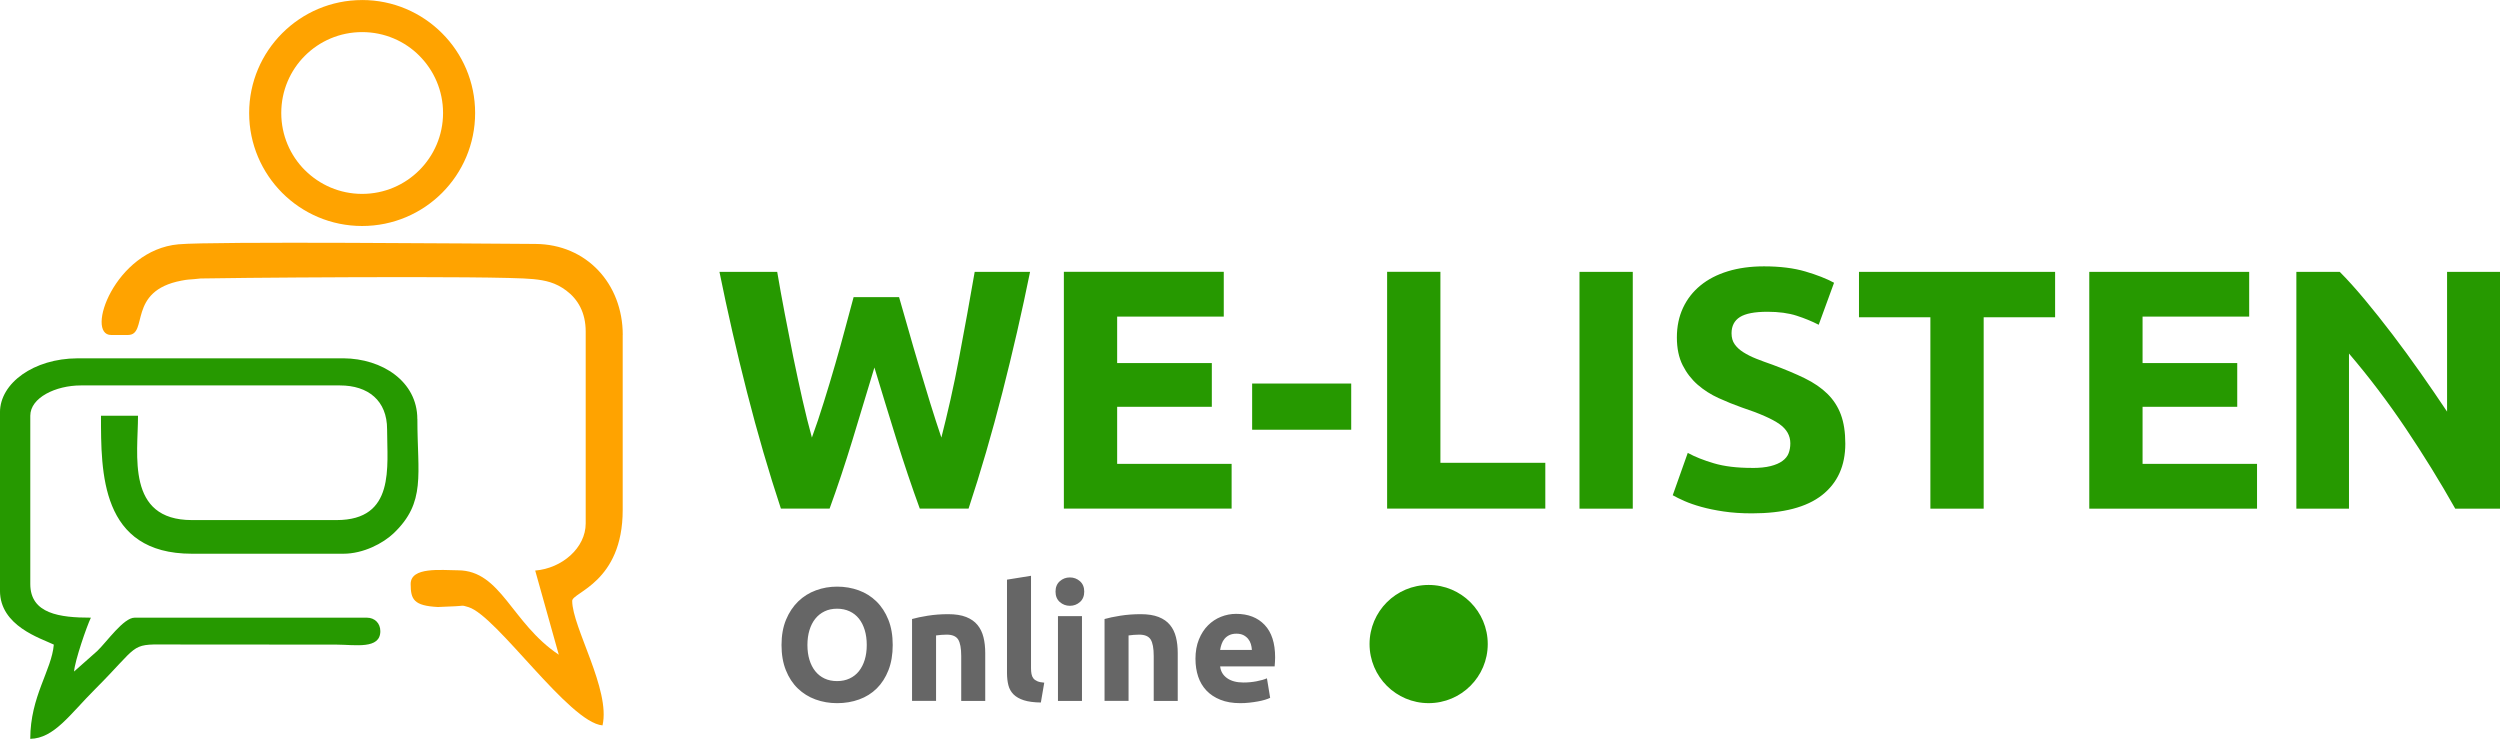 <?xml version="1.0" encoding="UTF-8"?>
<!DOCTYPE svg PUBLIC "-//W3C//DTD SVG 1.1//EN" "http://www.w3.org/Graphics/SVG/1.1/DTD/svg11.dtd">
<!-- Creator: CorelDRAW 2018 -->
<svg xmlns="http://www.w3.org/2000/svg" xml:space="preserve" width="28.96mm" height="8.559mm" version="1.1" style="shape-rendering:geometricPrecision; text-rendering:geometricPrecision; image-rendering:optimizeQuality; fill-rule:evenodd; clip-rule:evenodd"
viewBox="0 0 964.95 285.17"
 xmlns:xlink="http://www.w3.org/1999/xlink">
 <defs>
  <style type="text/css">
   <![CDATA[
    .fil0 {fill:#269900}
    .fil5 {fill:#269900}
    .fil1 {fill:#FFA300}
    .fil3 {fill:#269900;fill-rule:nonzero}
    .fil4 {fill:#666666;fill-rule:nonzero}
    .fil2 {fill:#FFA300;fill-rule:nonzero}
   ]]>
  </style>
 </defs>
 <g id="Layer_x0020_1">
  <g id="_810663000">
   <path class="fil0" d="M161.1 161.75c0,21.41 3.42,32.09 -9.18,44.09 -4.07,3.87 -11.66,7.88 -19.4,7.88l-58.46 0c-35.34,0 -35.08,-31.51 -35.08,-53.26l14.29 0c0,15.03 -4.68,40.27 20.79,40.27l55.86 0c22.71,0 19.49,-20.47 19.49,-35.08 0,-11.02 -7.3,-16.89 -18.19,-16.89l-100.04 0c-9.68,0 -19.49,4.73 -19.49,11.69l0 64.96c0,11.52 11.41,12.99 23.39,12.99 -1.64,3.41 -6.14,16.46 -6.5,20.79l8.96 -7.93c3.71,-3.56 10.15,-12.86 14.42,-12.86l89.64 0c3.04,0 5.2,2.16 5.2,5.2 0,7.09 -9.61,5.24 -16.89,5.2l-66.3 -0.05c-13.5,-0.16 -9.97,0.31 -26.92,17.26 -9.8,9.8 -15.78,18.96 -25.01,19.16 0,-16.38 8.27,-26.48 9.09,-36.38 -5.18,-2.49 -20.78,-7.2 -20.78,-20.79l0 -68.86c0,-11.3 13.08,-20.76 29.83,-20.84l102.74 -0.01c14.9,0.1 28.52,8.88 28.52,23.45z"/>
   <path class="fil1" d="M240.35 129.27l0 67.56c0,28 -19.49,31.75 -19.49,35.08 0,10.16 14.89,34.36 11.7,48.07 -12.9,-1.08 -40.78,-42.26 -51.7,-45.64 -2.95,-0.91 -1.83,-0.46 -5.2,-0.34l-6.64 0.29c-9.27,-0.49 -10.51,-2.88 -10.51,-8.88 0,-6.7 11.73,-5.33 18.28,-5.29 16.64,0.08 20.57,20.32 38.89,32.58l-9.1 -32.48c10.42,-0.87 19.49,-8.8 19.49,-18.19l0 -74.05c0,-7.43 -3.06,-12.52 -7.53,-15.86 -4.13,-3.08 -7.98,-3.92 -12.72,-4.4 -14.34,-1.48 -127.04,-0.39 -128.39,-0.24 -0.93,0.1 -1.99,0.2 -2.59,0.26 -2.22,0.22 -2.06,0.05 -4.78,0.57 -21.1,3.97 -12.67,20.98 -20.68,20.98l-6.49 0c-10.1,0 1.34,-32.79 26,-35 13.37,-1.2 115.93,-0.26 137.76,-0.14 19.75,0.11 33.72,15.37 33.72,35.14z"/>
   <path class="fil2" d="M139.78 0c12.02,0 22.92,4.89 30.82,12.79 7.9,7.88 12.79,18.78 12.79,30.82 0,12.04 -4.88,22.95 -12.77,30.84 -7.89,7.89 -18.8,12.77 -30.84,12.77 -12.05,0 -22.95,-4.88 -30.84,-12.77 -7.89,-7.92 -12.77,-18.82 -12.77,-30.84 0,-12.02 4.88,-22.91 12.77,-30.81l0.02 -0.02c7.9,-7.89 18.8,-12.77 30.81,-12.77zm22.08 21.5c-5.63,-5.64 -13.44,-9.12 -22.08,-9.12 -8.64,0 -16.45,3.49 -22.08,9.12l-0.02 0.02c-5.64,5.63 -9.12,13.44 -9.12,22.08 0,8.64 3.49,16.45 9.12,22.08l0.02 0c5.65,5.65 13.46,9.15 22.08,9.15 8.62,0 16.43,-3.5 22.08,-9.15 5.65,-5.65 9.15,-13.46 9.15,-22.08 0,-8.62 -3.5,-16.44 -9.15,-22.08l0 -0.02z"/>
  </g>
  <path class="fil3" d="M347.02 114.67c1.05,3.61 2.22,7.67 3.5,12.2 1.27,4.53 2.64,9.21 4.09,14.05 1.45,4.83 2.9,9.67 4.39,14.51 1.5,4.83 2.95,9.32 4.35,13.45 1.14,-4.48 2.33,-9.36 3.52,-14.64 1.19,-5.27 2.31,-10.73 3.36,-16.35 1.08,-5.63 2.11,-11.23 3.12,-16.82 1.01,-5.58 1.98,-10.97 2.86,-16.15l21.37 0c-3.1,15.3 -6.66,30.82 -10.68,46.55 -4.03,15.74 -8.38,30.69 -13.06,44.84l-18.82 0c-3.08,-8.44 -6.07,-17.3 -8.97,-26.58 -2.88,-9.28 -5.74,-18.57 -8.55,-27.89 -2.81,9.32 -5.63,18.62 -8.44,27.89 -2.84,9.28 -5.78,18.14 -8.86,26.58l-18.79 0c-4.68,-14.15 -9.04,-29.1 -13.06,-44.84 -4.02,-15.74 -7.56,-31.26 -10.66,-46.55l22.29 0c0.88,5.19 1.85,10.57 2.92,16.15 1.06,5.58 2.16,11.19 3.3,16.82 1.17,5.63 2.33,11.08 3.52,16.35 1.19,5.28 2.42,10.16 3.65,14.64 1.58,-4.31 3.12,-8.88 4.61,-13.72 1.52,-4.83 2.97,-9.67 4.37,-14.51 1.41,-4.83 2.7,-9.5 3.89,-13.98 1.19,-4.48 2.27,-8.49 3.23,-12l17.54 0zm63.61 81.64l0 -91.4 61.72 0 0 17.28 -41.15 0 0 17.94 36.54 0 0 16.88 -36.54 0 0 22.02 44.18 0 0 17.28 -64.75 0zm72.67 -48.27l38.24 0 0 17.81 -38.24 0 0 -17.81zm113.16 30.6l0 17.67 -61.06 0 0 -91.4 20.57 0 0 73.72 40.49 0zm13.19 -73.72l20.57 0 0 91.4 -20.57 0 0 -91.4zm66.6 75.7c2.9,0 5.29,-0.24 7.19,-0.73 1.89,-0.48 3.41,-1.14 4.55,-1.98 1.14,-0.83 1.94,-1.82 2.38,-2.97 0.44,-1.14 0.66,-2.42 0.66,-3.83 0,-2.99 -1.41,-5.47 -4.22,-7.45 -2.81,-1.98 -7.65,-4.11 -14.51,-6.39 -2.99,-1.06 -5.98,-2.27 -8.97,-3.63 -2.99,-1.36 -5.67,-3.08 -8.05,-5.14 -2.37,-2.07 -4.31,-4.57 -5.8,-7.52 -1.49,-2.95 -2.24,-6.53 -2.24,-10.75 0,-4.22 0.79,-8.02 2.37,-11.41 1.58,-3.39 3.83,-6.27 6.73,-8.64 2.9,-2.38 6.42,-4.2 10.55,-5.47 4.13,-1.27 8.79,-1.91 13.98,-1.91 6.15,0 11.48,0.66 15.96,1.98 4.48,1.32 8.18,2.77 11.08,4.35l-5.93 16.22c-2.55,-1.32 -5.38,-2.49 -8.51,-3.5 -3.12,-1.01 -6.88,-1.52 -11.28,-1.52 -4.92,0 -8.46,0.68 -10.62,2.04 -2.15,1.36 -3.23,3.45 -3.23,6.26 0,1.67 0.39,3.08 1.19,4.22 0.79,1.14 1.91,2.18 3.36,3.1 1.45,0.92 3.12,1.76 5.01,2.51 1.89,0.75 3.98,1.52 6.26,2.31 4.75,1.76 8.88,3.5 12.4,5.21 3.52,1.72 6.44,3.72 8.77,6 2.33,2.29 4.07,4.97 5.21,8.05 1.14,3.08 1.71,6.81 1.71,11.21 0,8.53 -2.99,15.15 -8.97,19.85 -5.98,4.7 -14.99,7.05 -27.04,7.05 -4.05,0 -7.69,-0.24 -10.95,-0.73 -3.25,-0.48 -6.13,-1.08 -8.64,-1.78 -2.51,-0.7 -4.66,-1.45 -6.46,-2.24 -1.8,-0.79 -3.32,-1.54 -4.55,-2.24l5.8 -16.35c2.73,1.5 6.09,2.84 10.09,4.02 4,1.19 8.9,1.78 14.71,1.78zm116.98 -75.7l0 17.54 -27.57 0 0 73.86 -20.57 0 0 -73.86 -27.56 0 0 -17.54 75.7 0zm13.19 91.4l0 -91.4 61.72 0 0 17.28 -41.15 0 0 17.94 36.54 0 0 16.88 -36.54 0 0 22.02 44.18 0 0 17.28 -64.75 0zm141.25 0c-5.89,-10.46 -12.27,-20.79 -19.12,-30.99 -6.86,-10.2 -14.16,-19.83 -21.89,-28.88l0 59.88 -20.31 0 0 -91.4 16.75 0c2.9,2.9 6.11,6.46 9.63,10.68 3.52,4.22 7.1,8.73 10.75,13.52 3.65,4.79 7.27,9.76 10.88,14.9 3.61,5.14 6.99,10.09 10.16,14.84l0 -53.94 20.44 0 0 91.4 -17.28 0z"/>
  <g id="_810664776">
   <path class="fil4" d="M311.65 248.94c0,2.12 0.26,4.03 0.78,5.72 0.52,1.7 1.26,3.16 2.24,4.39 0.97,1.22 2.17,2.17 3.58,2.83 1.41,0.67 3.03,1 4.85,1 1.79,0 3.39,-0.33 4.82,-1 1.43,-0.66 2.64,-1.61 3.61,-2.83 0.97,-1.23 1.72,-2.69 2.24,-4.39 0.52,-1.7 0.78,-3.61 0.78,-5.72 0,-2.12 -0.26,-4.04 -0.78,-5.75 -0.52,-1.72 -1.27,-3.2 -2.24,-4.42 -0.98,-1.22 -2.18,-2.17 -3.61,-2.83 -1.43,-0.66 -3.04,-1 -4.82,-1 -1.83,0 -3.44,0.34 -4.85,1.03 -1.41,0.68 -2.61,1.64 -3.58,2.86 -0.98,1.22 -1.72,2.7 -2.24,4.41 -0.52,1.72 -0.78,3.62 -0.78,5.69zm32.92 0c0,3.69 -0.55,6.94 -1.65,9.74 -1.1,2.8 -2.6,5.14 -4.51,7.03 -1.91,1.89 -4.18,3.31 -6.81,4.26 -2.63,0.95 -5.46,1.43 -8.49,1.43 -2.95,0 -5.72,-0.48 -8.34,-1.43 -2.61,-0.95 -4.89,-2.38 -6.84,-4.26 -1.95,-1.89 -3.49,-4.23 -4.6,-7.03 -1.12,-2.8 -1.68,-6.05 -1.68,-9.74 0,-3.69 0.58,-6.94 1.74,-9.74 1.16,-2.8 2.73,-5.15 4.69,-7.06 1.97,-1.91 4.25,-3.34 6.85,-4.29 2.59,-0.96 5.32,-1.43 8.18,-1.43 2.95,0 5.72,0.48 8.34,1.43 2.61,0.95 4.89,2.38 6.84,4.29 1.95,1.91 3.48,4.26 4.6,7.06 1.12,2.8 1.68,6.04 1.68,9.74zm7.46 -10.02c1.58,-0.46 3.61,-0.88 6.1,-1.28 2.49,-0.39 5.1,-0.59 7.84,-0.59 2.78,0 5.09,0.36 6.94,1.09 1.85,0.73 3.31,1.75 4.39,3.08 1.08,1.33 1.85,2.9 2.3,4.73 0.46,1.83 0.68,3.86 0.68,6.1l0 18.48 -9.27 0 0 -17.36c0,-2.99 -0.4,-5.1 -1.18,-6.35 -0.79,-1.24 -2.26,-1.87 -4.42,-1.87 -0.66,0 -1.37,0.03 -2.12,0.09 -0.75,0.06 -1.41,0.13 -1.99,0.22l0 25.26 -9.27 0 0 -31.61zm49.72 32.23c-2.7,-0.04 -4.88,-0.33 -6.56,-0.87 -1.68,-0.54 -3.01,-1.3 -3.99,-2.27 -0.97,-0.98 -1.64,-2.16 -1.99,-3.55 -0.35,-1.39 -0.53,-2.96 -0.53,-4.7l0 -36.03 9.27 -1.49 0 35.65c0,0.83 0.06,1.58 0.19,2.24 0.12,0.67 0.36,1.23 0.71,1.68 0.35,0.46 0.86,0.83 1.53,1.12 0.66,0.29 1.56,0.48 2.68,0.56l-1.31 7.65zm15.87 -0.62l-9.27 0 0 -32.73 9.27 0 0 32.73zm0.87 -42.19c0,1.7 -0.55,3.04 -1.65,4.02 -1.1,0.97 -2.4,1.46 -3.89,1.46 -1.49,0 -2.79,-0.49 -3.89,-1.46 -1.1,-0.98 -1.65,-2.32 -1.65,-4.02 0,-1.7 0.55,-3.04 1.65,-4.01 1.1,-0.98 2.4,-1.46 3.89,-1.46 1.49,0 2.79,0.49 3.89,1.46 1.1,0.97 1.65,2.31 1.65,4.01zm7.84 10.58c1.58,-0.46 3.61,-0.88 6.1,-1.28 2.49,-0.39 5.1,-0.59 7.84,-0.59 2.78,0 5.09,0.36 6.94,1.09 1.85,0.73 3.31,1.75 4.39,3.08 1.08,1.33 1.85,2.9 2.3,4.73 0.46,1.83 0.68,3.86 0.68,6.1l0 18.48 -9.27 0 0 -17.36c0,-2.99 -0.4,-5.1 -1.18,-6.35 -0.79,-1.24 -2.26,-1.87 -4.42,-1.87 -0.66,0 -1.37,0.03 -2.12,0.09 -0.75,0.06 -1.41,0.13 -1.99,0.22l0 25.26 -9.27 0 0 -31.61zm35.09 15.49c0,-2.9 0.45,-5.44 1.34,-7.62 0.89,-2.18 2.06,-3.99 3.52,-5.44 1.45,-1.45 3.12,-2.55 5.01,-3.3 1.89,-0.75 3.83,-1.12 5.82,-1.12 4.65,0 8.32,1.42 11.01,4.26 2.7,2.84 4.05,7.02 4.05,12.54 0,0.54 -0.02,1.13 -0.06,1.77 -0.04,0.64 -0.08,1.21 -0.13,1.71l-21.03 0c0.21,1.91 1.1,3.42 2.68,4.54 1.58,1.12 3.69,1.68 6.35,1.68 1.7,0 3.37,-0.16 5.01,-0.47 1.64,-0.31 2.98,-0.69 4.02,-1.15l1.24 7.53c-0.5,0.25 -1.16,0.5 -1.99,0.75 -0.83,0.25 -1.75,0.47 -2.77,0.65 -1.02,0.19 -2.11,0.34 -3.27,0.47 -1.16,0.13 -2.32,0.19 -3.48,0.19 -2.95,0 -5.51,-0.43 -7.69,-1.31 -2.18,-0.87 -3.98,-2.06 -5.41,-3.58 -1.43,-1.52 -2.49,-3.31 -3.18,-5.38 -0.68,-2.07 -1.03,-4.31 -1.03,-6.72zm21.78 -3.55c-0.04,-0.79 -0.18,-1.56 -0.4,-2.3 -0.23,-0.75 -0.58,-1.41 -1.06,-1.99 -0.48,-0.58 -1.08,-1.06 -1.8,-1.43 -0.73,-0.37 -1.63,-0.56 -2.71,-0.56 -1.04,0 -1.93,0.18 -2.68,0.53 -0.75,0.35 -1.37,0.82 -1.87,1.4 -0.5,0.58 -0.88,1.25 -1.15,2.02 -0.27,0.77 -0.47,1.54 -0.59,2.33l12.26 0z"/>
   <path class="fil5" d="M551.43 225.77c12.6,0 22.81,10.22 22.81,22.81 0,12.6 -10.22,22.81 -22.81,22.81 -12.6,0 -22.81,-10.22 -22.81,-22.81 0,-12.6 10.22,-22.81 22.81,-22.81z"/>
  </g>
 </g>
</svg>
